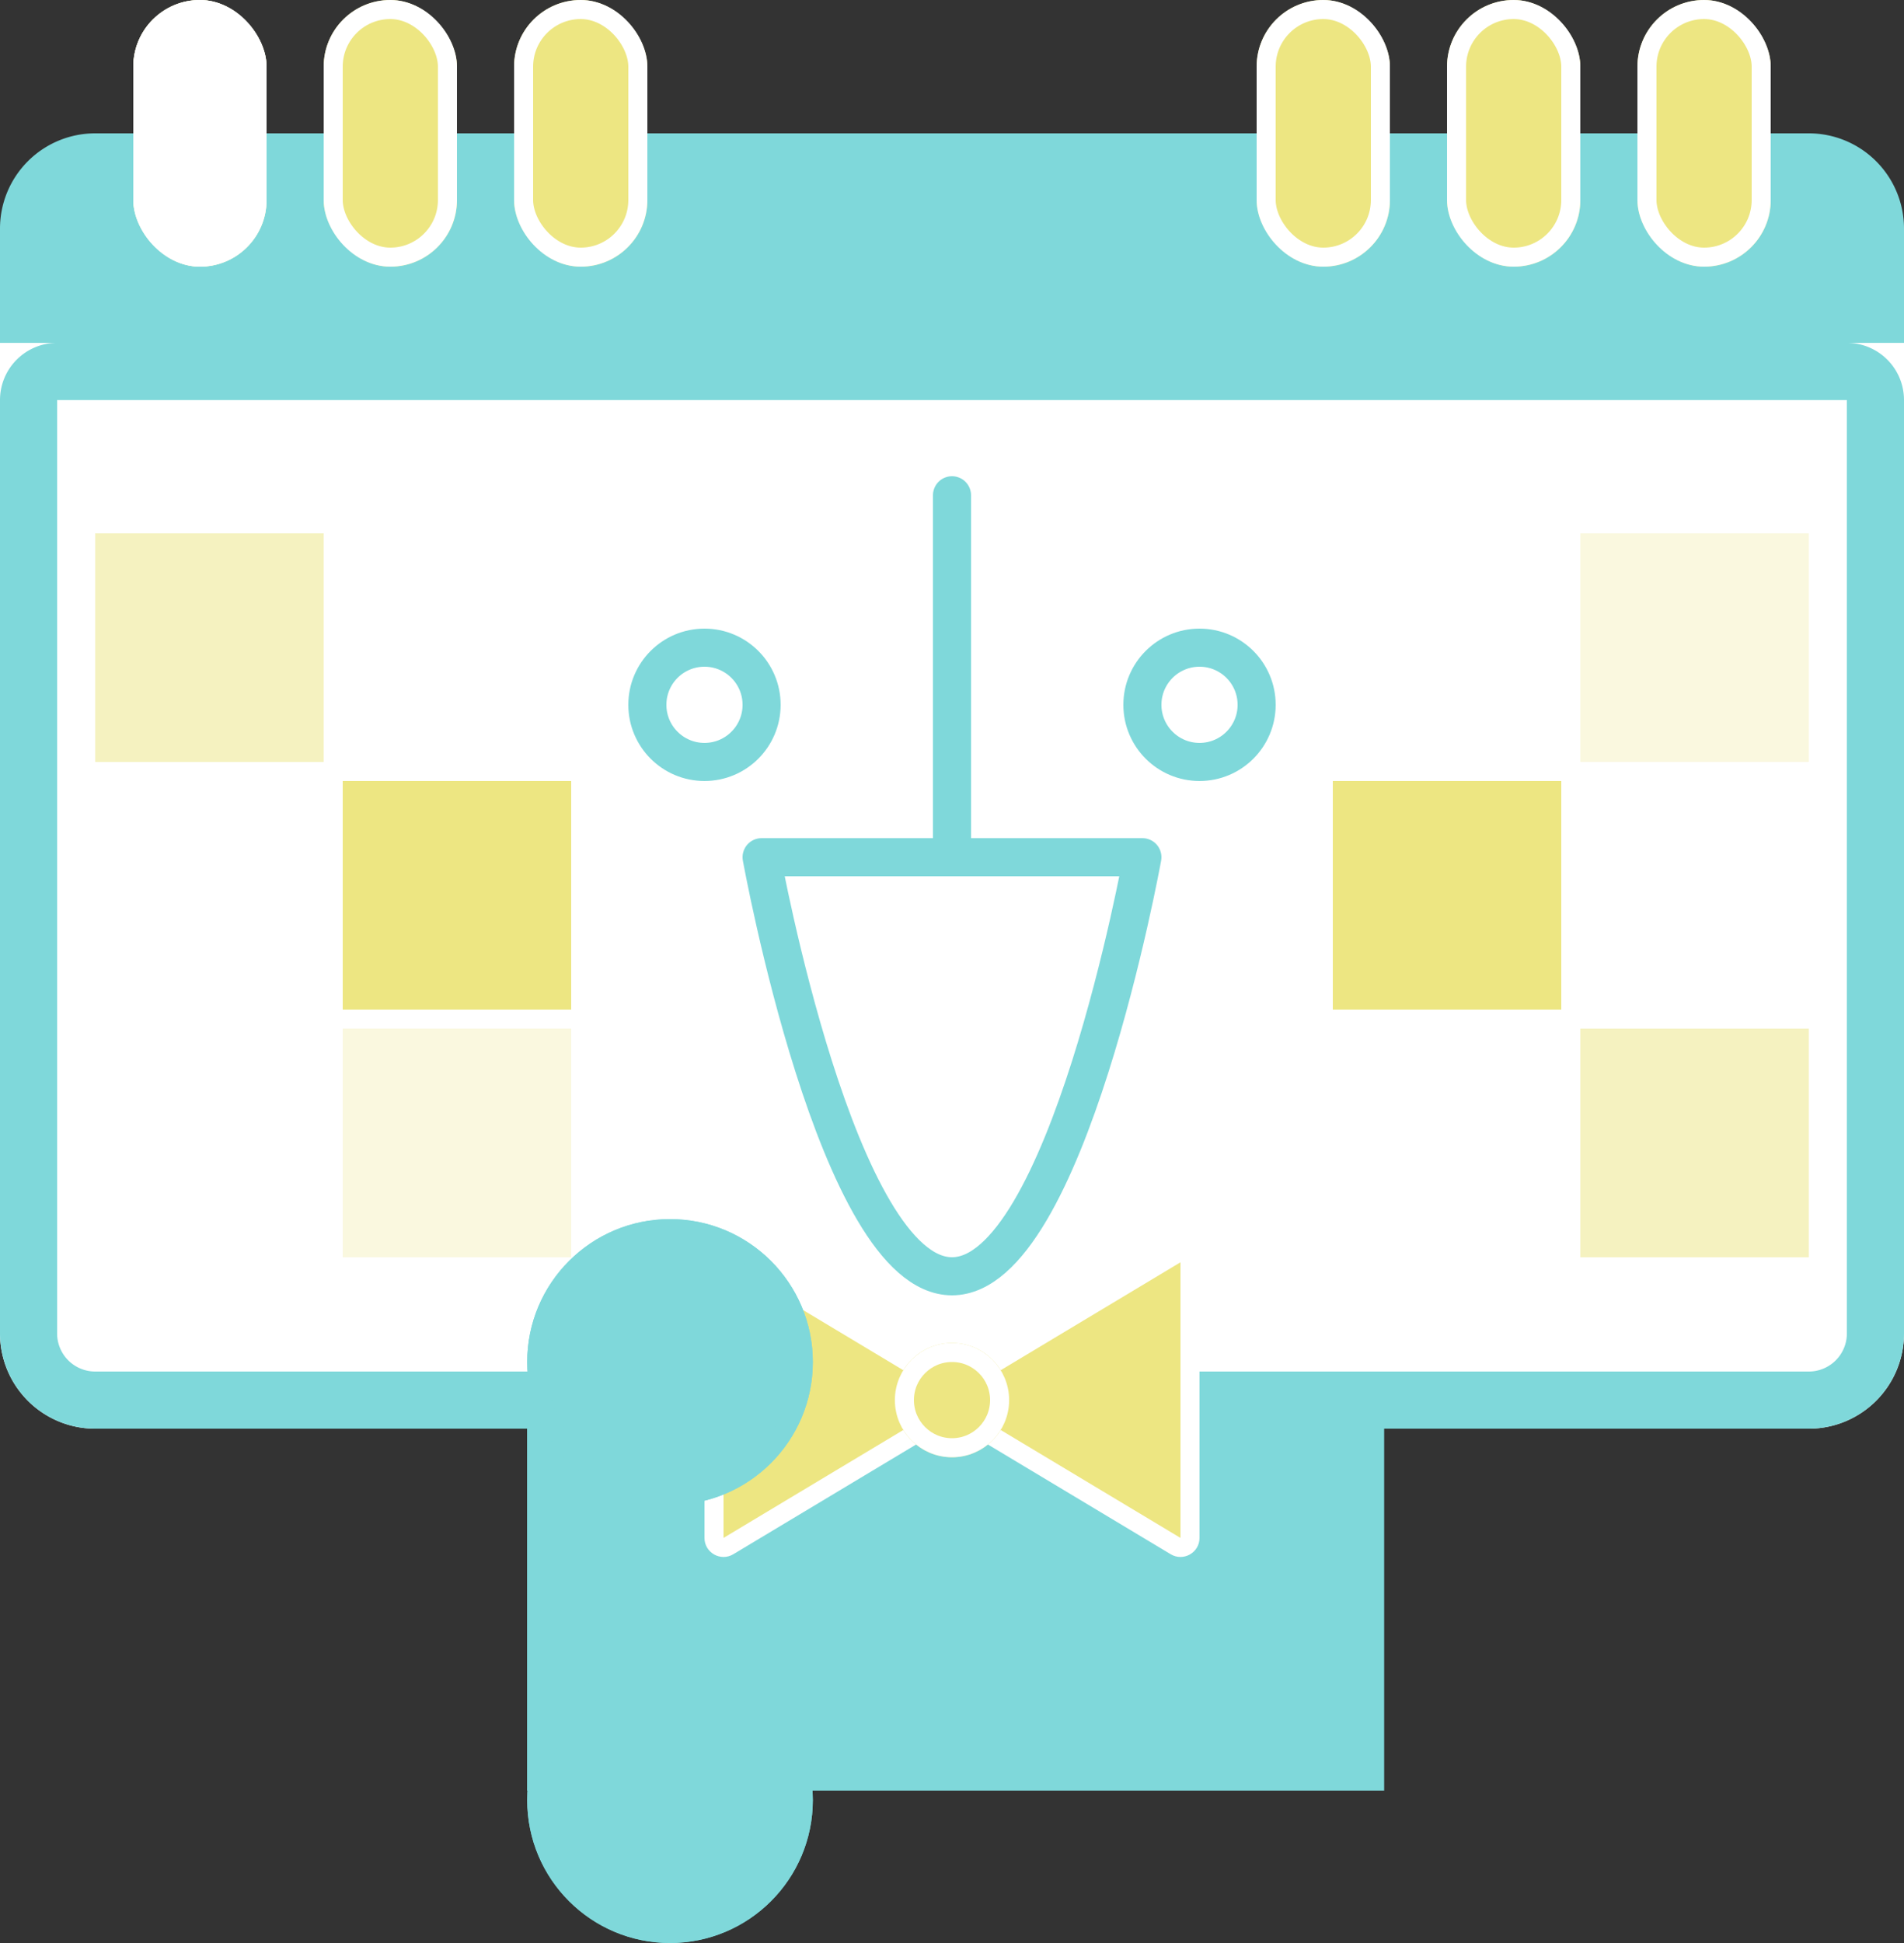 <svg xmlns="http://www.w3.org/2000/svg" width="100" height="102" viewBox="0 0 100 102">
  <rect x="0" y="0" width="100" height="102" fill="#333333" stroke="none"/>
  <g id="그룹_149" data-name="그룹 149" transform="translate(-1320.624 -274.996)">
    <g id="사각형_77" data-name="사각형 77" transform="translate(1348.314 348.996)" fill="#7fd8da" stroke="#7fd8da" stroke-width="1">
      <rect width="45" height="20" stroke="none"/>
      <rect x="0.5" y="0.5" width="44" height="19" fill="none"/>
    </g>
    <g id="타원_4" data-name="타원 4" transform="translate(1348.314 361.996)" fill="#7fd8da" stroke="#7fd8da" stroke-width="1">
      <circle cx="7.5" cy="7.5" r="7.5" stroke="none"/>
      <circle cx="7.5" cy="7.5" r="7" fill="none"/>
    </g>
    <g id="그룹_11" data-name="그룹 11" transform="translate(1120.624 -143.004)">
      <path id="사각형_5" data-name="사각형 5" d="M5,0H95a5,5,0,0,1,5,5v9a0,0,0,0,1,0,0H0a0,0,0,0,1,0,0V5A5,5,0,0,1,5,0Z" transform="translate(200 425)" fill="#7fd8da"/>
      <g id="사각형_7" data-name="사각형 7" transform="translate(200 436)" fill="#fff" stroke="#7fd8da" stroke-width="3">
        <path d="M0,0H100a0,0,0,0,1,0,0V52a5,5,0,0,1-5,5H5a5,5,0,0,1-5-5V0A0,0,0,0,1,0,0Z" stroke="none"/>
        <path d="M3,1.5H97A1.5,1.5,0,0,1,98.5,3V52A3.5,3.5,0,0,1,95,55.5H5A3.5,3.5,0,0,1,1.5,52V3A1.5,1.5,0,0,1,3,1.5Z" fill="none"/>
      </g>
      <g id="타원_1" data-name="타원 1" transform="translate(259 451)" fill="none" stroke="#7fd8da" stroke-width="2">
        <circle cx="4" cy="4" r="4" stroke="none"/>
        <circle cx="4" cy="4" r="3" fill="none"/>
      </g>
      <g id="타원_2" data-name="타원 2" transform="translate(233 451)" fill="none" stroke="#7fd8da" stroke-width="2">
        <circle cx="4" cy="4" r="4" stroke="none"/>
        <circle cx="4" cy="4" r="3" fill="none"/>
      </g>
      <line id="선_1" data-name="선 1" y2="19" transform="translate(250 444)" fill="none" stroke="#7fd8da" stroke-linecap="round" stroke-width="2"/>
      <path id="패스_1" data-name="패스 1" d="M56.45,285.426h-20s3.977,22,10,22S56.45,285.426,56.45,285.426Z" transform="translate(203.55 177.574)" fill="none" stroke="#7fd8da" stroke-linecap="round" stroke-linejoin="round" stroke-width="2"/>
      <g data-type="innerShadowGroup">
        <rect id="사각형_13" data-name="사각형 13" width="7" height="14" rx="3.5" transform="translate(207 418)" fill="#ede682"/>
        <rect id="사각형_13-2" data-name="사각형 13" width="7" height="14" rx="3.5" transform="translate(207 418)" fill="#fff"/>
        <g id="사각형_13-3" data-name="사각형 13" transform="translate(207 418)" fill="none" stroke="#fff" stroke-width="1">
          <rect width="7" height="14" rx="3.5" stroke="none"/>
          <rect x="0.5" y="0.5" width="6" height="13" rx="3" fill="none"/>
        </g>
      </g>
      <rect id="사각형_42" data-name="사각형 42" width="12" height="12" transform="translate(218 459)" fill="#ede682"/>
      <rect id="사각형_47" data-name="사각형 47" width="12" height="12" transform="translate(218 472)" fill="rgba(237,230,130,0.25)"/>
      <g id="사각형_52" data-name="사각형 52" transform="translate(217 418)" fill="#ede682" stroke="#fff" stroke-width="1">
        <rect width="7" height="14" rx="3.5" stroke="none"/>
        <rect x="0.5" y="0.5" width="6" height="13" rx="3" fill="none"/>
      </g>
      <g id="사각형_53" data-name="사각형 53" transform="translate(227 418)" fill="#ede682" stroke="#fff" stroke-width="1">
        <rect width="7" height="14" rx="3.5" stroke="none"/>
        <rect x="0.5" y="0.5" width="6" height="13" rx="3" fill="none"/>
      </g>
      <g id="사각형_54" data-name="사각형 54" transform="translate(286 418)" fill="#ede682" stroke="#fff" stroke-width="1">
        <rect width="7" height="14" rx="3.5" stroke="none"/>
        <rect x="0.5" y="0.5" width="6" height="13" rx="3" fill="none"/>
      </g>
      <g id="사각형_55" data-name="사각형 55" transform="translate(266 418)" fill="#ede682" stroke="#fff" stroke-width="1">
        <rect width="7" height="14" rx="3.5" stroke="none"/>
        <rect x="0.5" y="0.5" width="6" height="13" rx="3" fill="none"/>
      </g>
      <g id="사각형_56" data-name="사각형 56" transform="translate(276 418)" fill="#ede682" stroke="#fff" stroke-width="1">
        <rect width="7" height="14" rx="3.5" stroke="none"/>
        <rect x="0.5" y="0.5" width="6" height="13" rx="3" fill="none"/>
      </g>
      <rect id="사각형_57" data-name="사각형 57" width="12" height="12" transform="translate(205 446)" fill="rgba(237,230,130,0.5)"/>
      <rect id="사각형_58" data-name="사각형 58" width="12" height="12" transform="translate(270 459)" fill="#ede682"/>
      <rect id="사각형_59" data-name="사각형 59" width="12" height="12" transform="translate(283 472)" fill="rgba(237,230,130,0.5)"/>
      <rect id="사각형_60" data-name="사각형 60" width="12" height="12" transform="translate(283 446)" fill="rgba(237,230,130,0.25)"/>
    </g>
    <g id="그룹_22" data-name="그룹 22" transform="translate(970.624 -104.004)">
      <g id="다각형_3" data-name="다각형 3" transform="translate(402 443.5) rotate(90)" fill="#ede682">
        <path d="M 16.234 14.5 L 1.766 14.5 C 1.503 14.5 1.374 14.323 1.331 14.246 C 1.288 14.17 1.202 13.968 1.337 13.743 L 8.571 1.686 C 8.703 1.467 8.915 1.444 9 1.444 C 9.085 1.444 9.297 1.467 9.429 1.686 L 16.663 13.743 C 16.798 13.968 16.712 14.17 16.669 14.246 C 16.626 14.323 16.497 14.5 16.234 14.5 Z" stroke="none"/>
        <path d="M 9 1.944 L 9 1.944 L 1.766 14 L 16.234 14 L 9 1.944 M 9 0.944 C 9.332 0.944 9.663 1.105 9.857 1.429 L 17.091 13.486 C 17.491 14.152 17.011 15 16.234 15 L 1.766 15 C 0.989 15 0.509 14.152 0.909 13.486 L 8.143 1.429 C 8.337 1.105 8.668 0.944 9 0.944 Z" stroke="none" fill="#fff"/>
      </g>
      <g id="다각형_4" data-name="다각형 4" transform="translate(398 461.5) rotate(-90)" fill="#ede682">
        <path d="M 16.234 14.5 L 1.766 14.5 C 1.503 14.5 1.374 14.323 1.331 14.246 C 1.288 14.17 1.202 13.968 1.337 13.743 L 8.571 1.686 C 8.703 1.467 8.915 1.444 9 1.444 C 9.085 1.444 9.297 1.467 9.429 1.686 L 16.663 13.743 C 16.798 13.968 16.712 14.17 16.669 14.246 C 16.626 14.323 16.497 14.5 16.234 14.5 Z" stroke="none"/>
        <path d="M 9 1.944 L 9 1.944 L 1.766 14 L 16.234 14 L 9 1.944 M 9 0.944 C 9.332 0.944 9.663 1.105 9.857 1.429 L 17.091 13.486 C 17.491 14.152 17.011 15 16.234 15 L 1.766 15 C 0.989 15 0.509 14.152 0.909 13.486 L 8.143 1.429 C 8.337 1.105 8.668 0.944 9 0.944 Z" stroke="none" fill="#fff"/>
      </g>
      <g id="타원_3" data-name="타원 3" transform="translate(397 449.5)" fill="#ede682" stroke="#fff" stroke-width="1">
        <circle cx="3" cy="3" r="3" stroke="none"/>
        <circle cx="3" cy="3" r="2.5" fill="none"/>
      </g>
    </g>
    <g id="타원_6" data-name="타원 6" transform="translate(1348.314 338.996)" fill="#7fd8da" stroke="#7fd8da" stroke-width="1">
      <circle cx="7.5" cy="7.5" r="7.5" stroke="none"/>
      <circle cx="7.5" cy="7.5" r="7" fill="none"/>
    </g>
  </g>
</svg>
